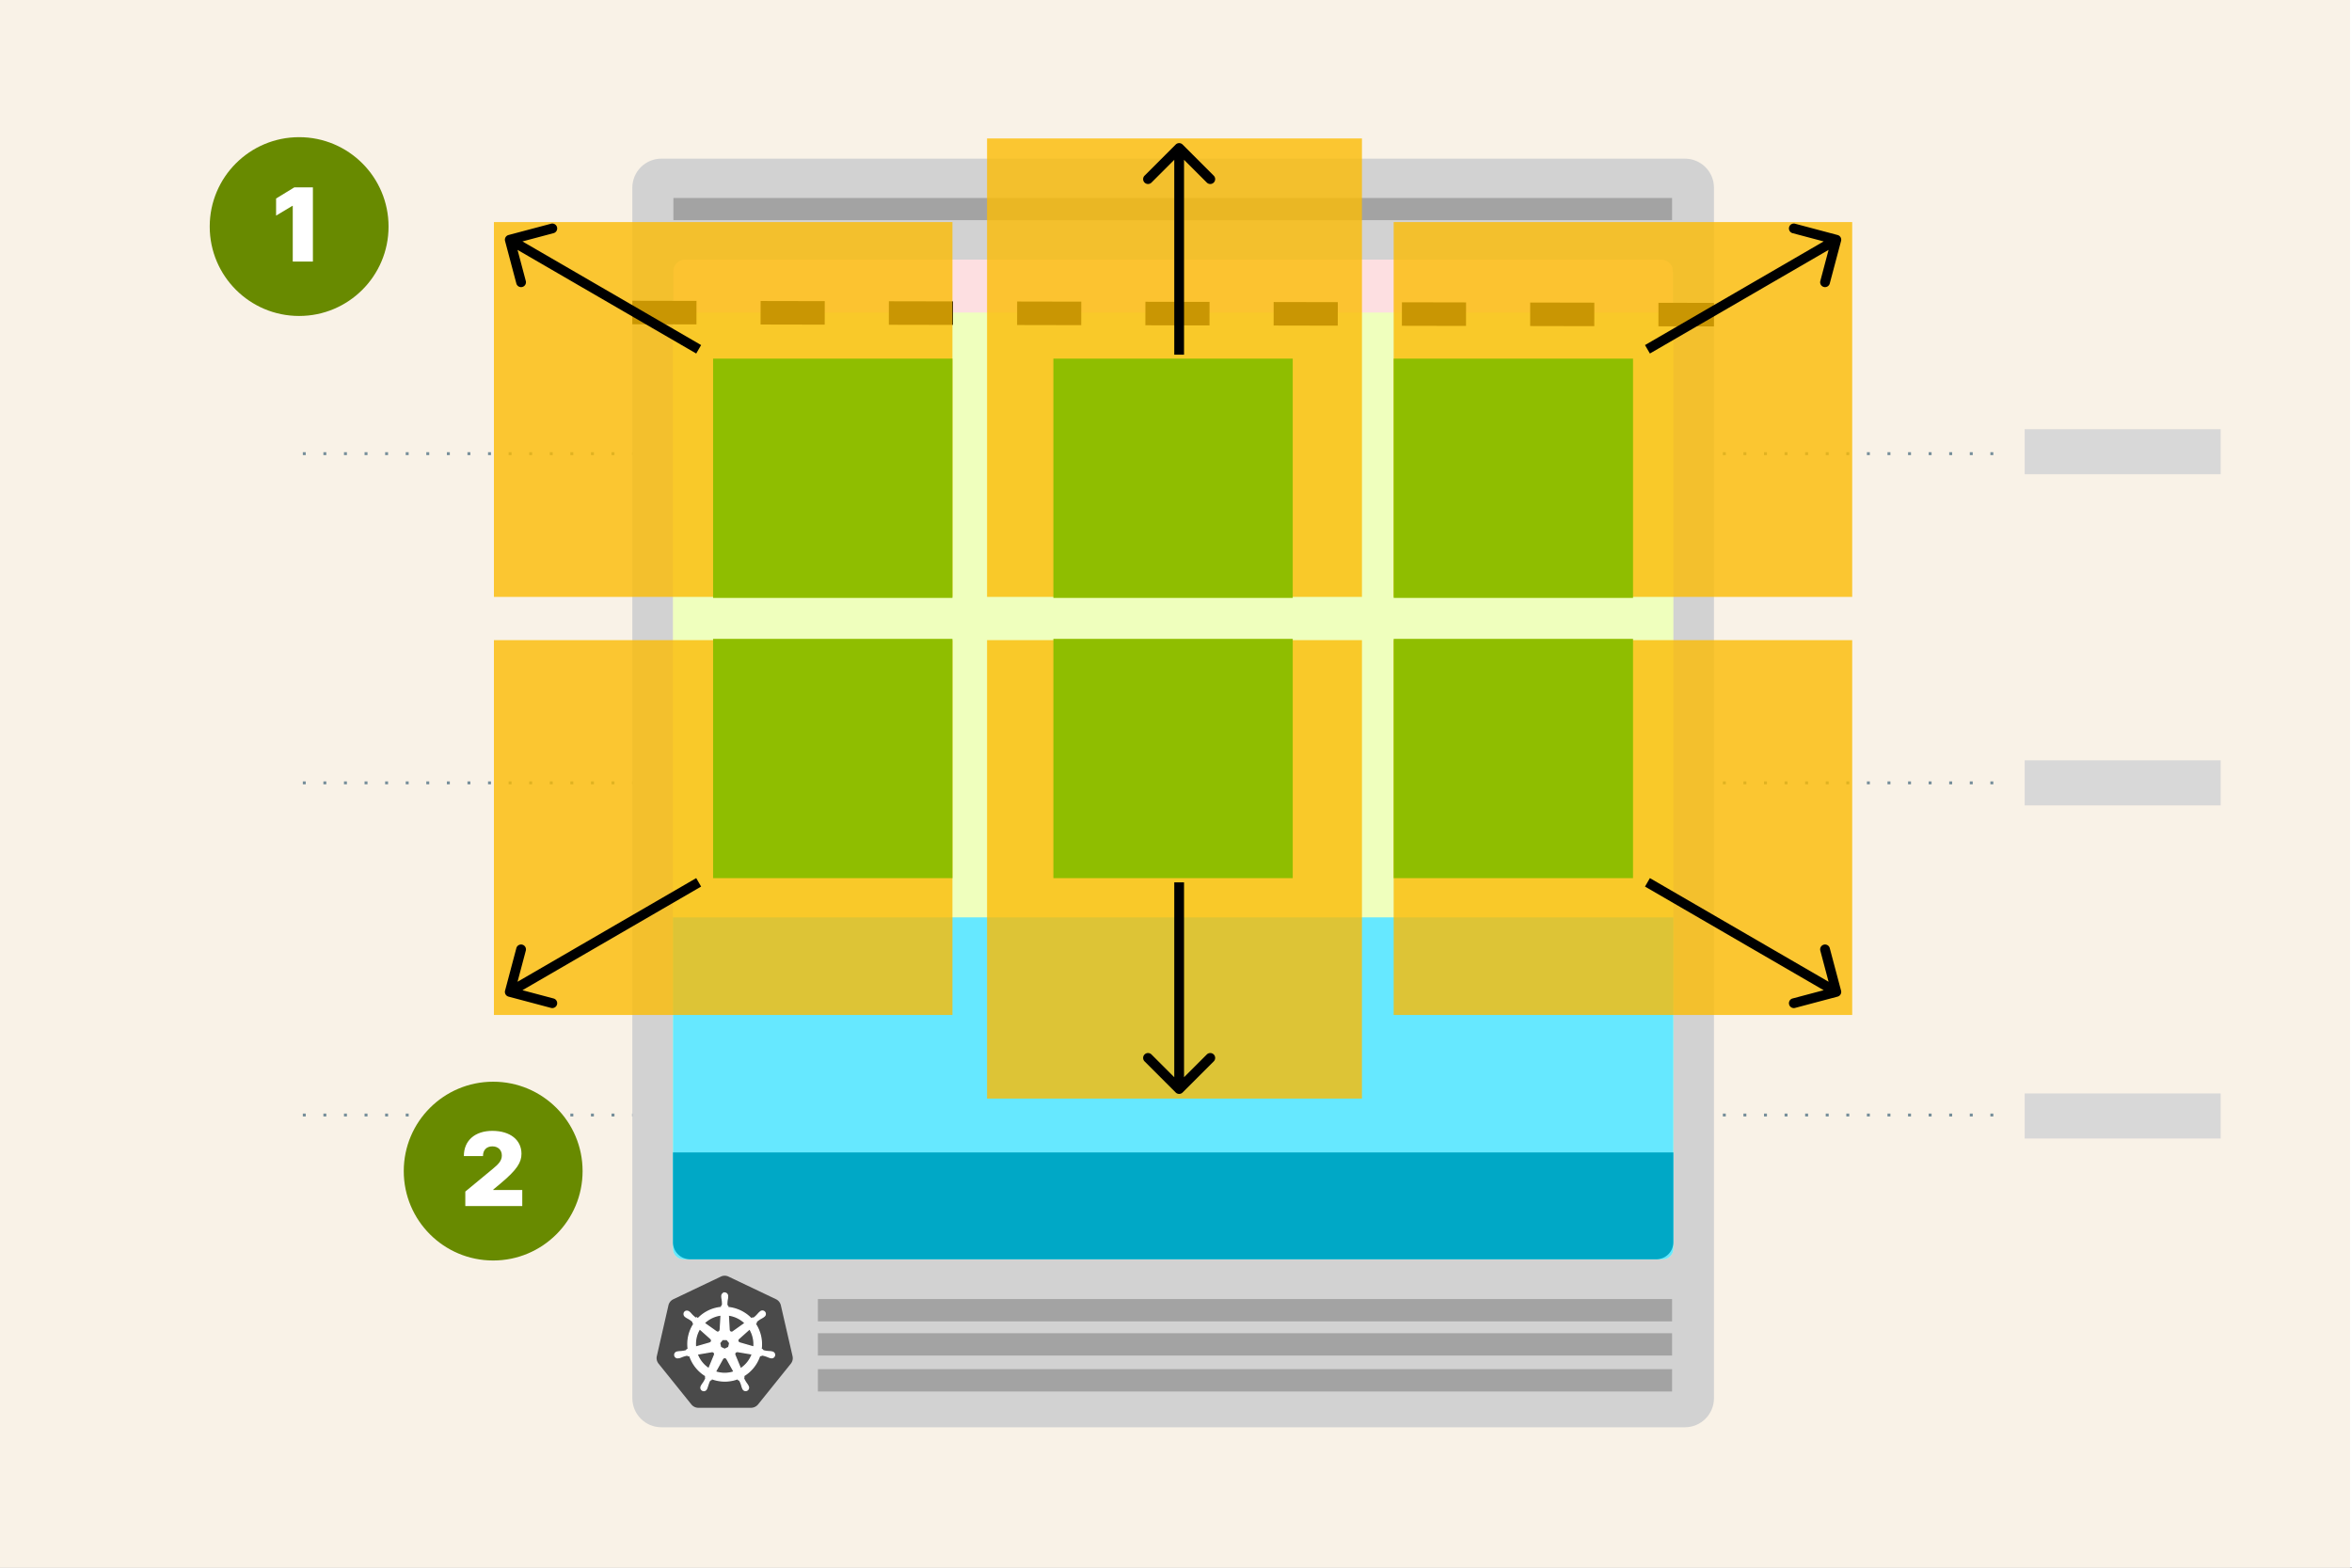 <svg viewBox="0 0 1200 800" fill="none" xmlns="http://www.w3.org/2000/svg"><rect x="0" y="0" width="1200" height="800" fill="#333333" stroke="none"/><g clip-path="url(#clip0)"><path fill="#fff" d="M0 0h1200v800H0z"></path><path fill="#F9F2E7" d="M-1 0h1200v800H-1z"></path><path d="M1017 231.5H150m867 168H150M1017 569H150" stroke="#778F9B" stroke-width="1.5" stroke-linejoin="round" stroke-dasharray="1.5 9"></path><path fill="#D8D8D8" d="M1133 219h-100v23h100zm0 169h-100v23h100zm0 170h-100v23h100z"></path><path fill-rule="evenodd" clip-rule="evenodd" d="M874.475 95.787v617.724c0 8.192-6.646 14.833-14.843 14.833H337.467c-8.195 0-14.843-6.641-14.843-14.833V95.787c0-8.191 6.646-14.832 14.843-14.832h522.165c8.196 0 14.843 6.64 14.843 14.832z" fill="#D2D2D2"></path><path fill-rule="evenodd" clip-rule="evenodd" d="M417.29 698.679h435.809v11.386H417.29v-11.386zm0-18.322h435.809v11.386H417.29v-11.386zm0-17.45h435.809v11.386H417.29v-11.386zm-73.726-561.885h509.535v11.343H343.564v-11.343z" fill="#A3A3A3"></path><path fill-rule="evenodd" clip-rule="evenodd" d="M349.519 132.467H847.58c.78 0 1.552.153 2.273.451a5.952 5.952 0 013.213 3.213c.299.72.453 1.492.453 2.272v498.005a5.937 5.937 0 01-5.937 5.937H349.518a5.937 5.937 0 01-5.938-5.937V138.403a5.936 5.936 0 015.938-5.936h.001z" fill="#FDDFE1"></path><path d="M343.346 159.479h510.407v477.69a5.454 5.454 0 01-5.453 5.453H348.799a5.454 5.454 0 01-5.453-5.453v-477.69z" fill="#EFFFBD"></path><path d="M343.346 468.124h510.407v169.045a5.453 5.453 0 01-5.453 5.453H348.799a5.453 5.453 0 01-5.453-5.453V468.124z" fill="#66E8FF"></path><path d="M343.346 588.092h510.407v45.806a8.724 8.724 0 01-8.725 8.725H352.071a8.729 8.729 0 01-8.725-8.725v-45.806z" fill="#00A8C6"></path><path d="M322.624 159.479l551.851 1.091" stroke="#000" stroke-width="11.997" stroke-dasharray="32.72 32.72"></path><path d="M252 326.669h233.943v191.274H252V326.669zm0-213.344h233.943v191.274H252V113.325zm693 213.344H711.057v191.274H945V326.669zm0-213.344H711.057v191.274H945V113.325zM503.599 70.656V304.6h191.274V70.656H503.599zm0 489.956V326.669h191.274v233.943H503.599z" fill="#FBBC04" opacity=".8"></path><path d="M257.682 505.531a2.494 2.494 0 001.77 3.051l21.693 5.764a2.494 2.494 0 001.28-4.821l-19.282-5.123 5.123-19.283a2.493 2.493 0 10-4.82-1.28l-5.764 21.692zm97.531-57.427l-96.372 55.91 2.503 4.315 96.372-55.911-2.503-4.314zm584.105 57.427a2.494 2.494 0 01-1.77 3.051l-21.693 5.764a2.494 2.494 0 01-1.28-4.821l19.282-5.123-5.123-19.283a2.493 2.493 0 114.82-1.28l5.764 21.692zm-97.531-57.427l96.372 55.91-2.503 4.315-96.372-55.911 2.503-4.314zM257.682 122.978a2.494 2.494 0 011.77-3.051l21.693-5.764a2.494 2.494 0 011.28 4.821l-19.282 5.123 5.123 19.282a2.493 2.493 0 11-4.82 1.281l-5.764-21.692zm97.531 57.427l-96.372-55.911 2.503-4.314 96.372 55.911-2.503 4.314zm584.105-57.427a2.494 2.494 0 00-1.77-3.051l-21.693-5.764a2.494 2.494 0 00-1.28 4.821l19.282 5.123-5.123 19.282a2.493 2.493 0 104.82 1.281l5.764-21.692zm-97.531 57.427l96.372-55.911-2.503-4.314-96.372 55.911 2.503 4.314zM603.371 73.76a2.494 2.494 0 00-3.527 0l-15.872 15.872a2.494 2.494 0 103.527 3.527l14.108-14.108 14.108 14.108a2.494 2.494 0 103.527-3.527L603.371 73.76zm.73 107.247V75.524h-4.988v105.483h4.988zm-.73 376.5a2.494 2.494 0 01-3.527 0l-15.872-15.871a2.494 2.494 0 113.527-3.527l14.108 14.108 14.108-14.108a2.494 2.494 0 113.527 3.527l-15.871 15.871zm.73-107.246v105.483h-4.988V450.261h4.988z" fill="#000"></path><path fill="#8FBE00" d="M537.44 326h122.121v122.121H537.44zm173.617 0h122.121v122.121H711.057zM363.822 183h122.121v122.121H363.822zm173.618 0h122.121v122.121H537.44zm173.617 0h122.121v122.121H711.057zM363.822 326h122.121v122.121H363.822z"></path><path d="M369.519 651.003a4.638 4.638 0 00-1.787.474l-24.194 11.536a4.589 4.589 0 00-2.495 3.109l-5.924 25.9a4.463 4.463 0 00.65 3.531c.084.126.171.247.262.365l16.716 20.781a4.626 4.626 0 003.608 1.702h26.811a4.686 4.686 0 003.611-1.721l16.708-20.787a4.466 4.466 0 00.868-3.877l-5.961-25.919a4.598 4.598 0 00-2.495-3.108l-24.157-11.511a4.64 4.64 0 00-2.243-.474l.022-.001z" fill="#4A4A4A"></path><path d="M369.74 659.828a1.53 1.53 0 00-1.421 1.607v.406c.038.464.109.922.199 1.375.133.868.182 1.749.144 2.628a1.579 1.579 0 01-.474.748l-.032.613c-.879.073-1.753.207-2.612.402a18.59 18.59 0 00-9.452 5.395l-.521-.369a1.118 1.118 0 01-.858-.087 13.473 13.473 0 01-1.947-1.758 11.92 11.92 0 00-.949-1.01l-.321-.255a1.742 1.742 0 00-1.003-.38 1.398 1.398 0 00-1.153.511 1.533 1.533 0 00.354 2.134l.3.239c.386.258.786.491 1.198.701.774.428 1.5.937 2.167 1.518.172.247.272.536.288.835l.475.434a18.707 18.707 0 00-2.949 13.037l-.609.174a1.99 1.99 0 01-.619.623c-.848.227-1.716.371-2.592.43a12.2 12.2 0 00-1.39.108l-.385.087h-.041a1.46 1.46 0 00-1.175.97 1.458 1.458 0 00.335 1.487c.386.39.962.529 1.484.358h.027l.394-.044c.441-.132.874-.29 1.297-.474a13.496 13.496 0 012.522-.736c.299.017.587.119.829.292l.651-.108a18.808 18.808 0 008.338 10.426l-.266.553c.122.255.167.537.13.816a14.002 14.002 0 01-1.309 2.371c-.281.37-.541.756-.777 1.156l-.184.391a1.454 1.454 0 001.409 2.173 1.453 1.453 0 001.202-.938l.18-.369c.165-.434.304-.877.418-1.323.383-.949.592-1.967 1.117-2.596a1.17 1.17 0 01.621-.305l.325-.593a18.713 18.713 0 0013.343.033l.289.554c.295.045.56.205.737.445.408.777.739 1.59.99 2.431.115.45.258.893.422 1.326l.18.37a1.458 1.458 0 001.201.931 1.457 1.457 0 001.375-.646c.298-.461.312-1.05.035-1.523l-.19-.39a12.09 12.09 0 00-.775-1.153 15.403 15.403 0 01-1.302-2.295 1.132 1.132 0 01.147-.868 4.869 4.869 0 01-.242-.583 18.822 18.822 0 008.3-10.463l.616.108c.221-.201.512-.308.81-.299.861.165 1.706.434 2.522.737.424.195.858.361 1.299.5.104.028.258.052.373.08h.028a1.451 1.451 0 001.482-.361 1.453 1.453 0 00.344-1.486 1.455 1.455 0 00-1.179-.968l-.42-.099c-.462-.063-.927-.1-1.393-.109-.876-.056-1.744-.2-2.592-.428a1.643 1.643 0 01-.624-.625l-.587-.174a18.773 18.773 0 00-3.009-13.008l.512-.474c-.02-.299.077-.593.271-.821a13.655 13.655 0 012.148-1.51c.413-.21.813-.445 1.198-.701l.318-.258a1.452 1.452 0 00-.688-2.69 1.459 1.459 0 00-1.113.432l-.321.257c-.335.318-.652.655-.949 1.009a13.505 13.505 0 01-1.894 1.786 1.623 1.623 0 01-.877.095l-.549.393a18.964 18.964 0 00-12.016-5.797c0-.217-.027-.543-.033-.644a1.14 1.14 0 01-.474-.722c-.03-.876.025-1.752.165-2.618.095-.456.159-.912.201-1.374v-.434a1.529 1.529 0 00-1.424-1.607l-.019-.011-.001-.001zm-1.81 11.212l-.434 7.584h-.032a1.31 1.31 0 01-.722 1.094 1.223 1.223 0 01-1.301-.118l-6.22-4.406a14.895 14.895 0 017.172-3.905 15.533 15.533 0 011.533-.248h.004v-.001zm3.62 0a15.057 15.057 0 018.663 4.176l-6.161 4.379a1.277 1.277 0 01-1.87-.307 1.278 1.278 0 01-.201-.674l-.43-7.573-.001-.001zm-14.588 7.006l5.689 5.075v.033a1.272 1.272 0 01.402 1.245 1.272 1.272 0 01-.904.945v.022l-7.299 2.099a14.889 14.889 0 012.115-9.423l-.003.004zm25.515 0a15.163 15.163 0 012.176 9.393l-7.31-2.106v-.028a1.263 1.263 0 01-.906-.945 1.284 1.284 0 01.404-1.247l5.644-5.049-.008-.018zm-13.902 5.471h2.327l1.423 1.806-.518 2.257-2.09 1.003-2.095-1.003-.493-2.257 1.446-1.806v0zm7.454 6.16c.097-.011.196-.011.293 0l7.527 1.269a14.794 14.794 0 01-6.023 7.583l-2.91-7.042a1.277 1.277 0 01.525-1.599c.176-.105.375-.166.58-.178l.008-.033zm-12.641.033a1.279 1.279 0 011.251 1.165 1.27 1.27 0 01-.098.609v.028l-2.891 6.986a14.943 14.943 0 01-5.988-7.504l7.462-1.265a1.18 1.18 0 01.252 0l.014-.019h-.002zm6.304 3.037c.484-.014.936.244 1.166.669h.028l3.678 6.637-1.47.433c-2.706.619-5.53.474-8.157-.42l3.69-6.636a1.279 1.279 0 011.084-.641l-.019-.041v-.001z" fill="#fff" stroke="#fff" stroke-width=".678"></path><circle cx="152.619" cy="115.619" r="45.619" fill="#688A00"></circle><path d="M159.644 133.462V95.605h-9.464l-9.316 5.693v8.725l8.281-4.954h.222v28.393h10.277z" fill="#fff"></path><circle cx="251.619" cy="597.619" r="45.619" fill="#688A00"></circle><path d="M266.464 615.462v-8.208h-14.788v-.221l3.549-2.958c8.632-7.191 10.832-10.925 10.832-15.306 0-7.061-5.786-11.682-14.862-11.682-8.817 0-14.547 4.898-14.529 12.865h9.76c-.018-3.179 1.923-4.954 4.769-4.954 2.828 0 4.843 1.757 4.843 4.659 0 2.68-1.719 4.418-4.51 6.728l-14.122 11.683v7.394h29.058z" fill="#fff"></path></g></svg>